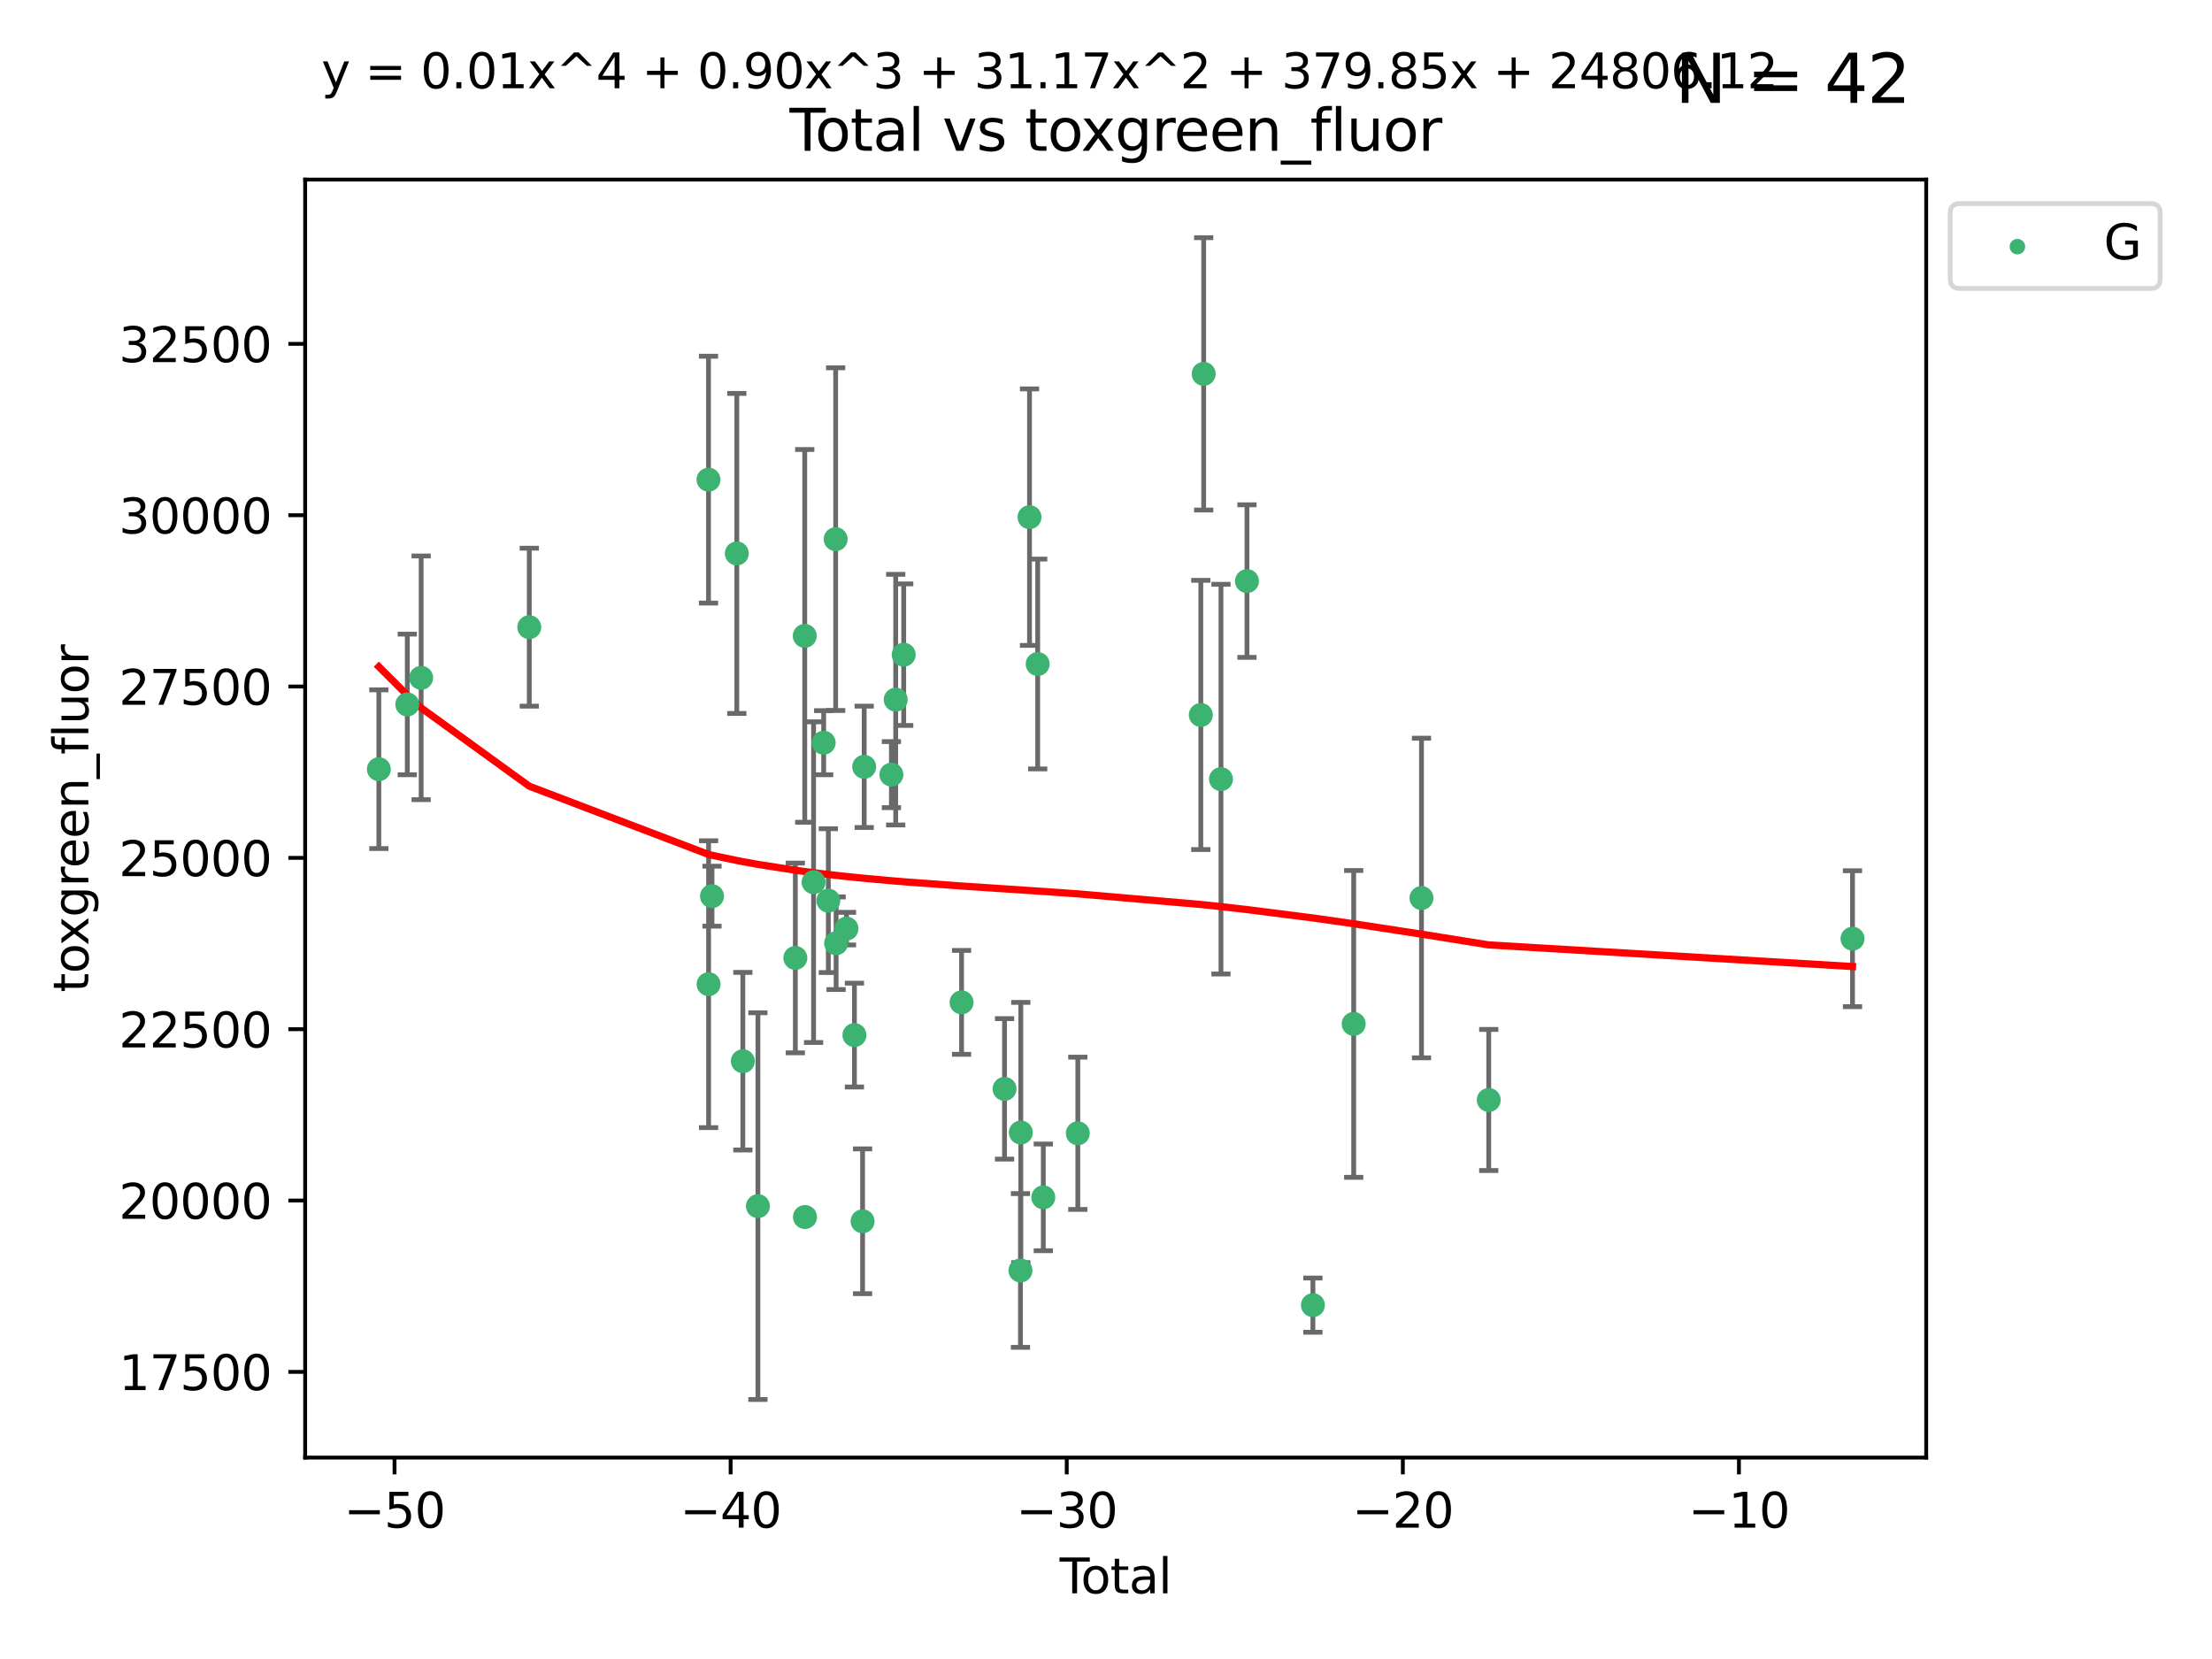 <?xml version="1.0" encoding="utf-8" standalone="no"?>
<!DOCTYPE svg PUBLIC "-//W3C//DTD SVG 1.1//EN"
  "http://www.w3.org/Graphics/SVG/1.1/DTD/svg11.dtd">
<svg xmlns:xlink="http://www.w3.org/1999/xlink" width="460.8pt" height="345.6pt" viewBox="0 0 460.8 345.6" xmlns="http://www.w3.org/2000/svg" version="1.1">
 <defs>
  <style type="text/css">*{stroke-linejoin: round; stroke-linecap: butt}</style>
 </defs>
 <g id="figure_1">
  <g id="patch_1">
   <path d="M 0 345.6 
L 460.8 345.6 
L 460.8 0 
L 0 0 
z
" style="fill: #ffffff"/>
  </g>
  <g id="axes_1">
   <g id="patch_2">
    <path d="M 63.571 303.64 
L 401.26 303.64 
L 401.26 37.411 
L 63.571 37.411 
z
" style="fill: #ffffff"/>
   </g>
   <g id="PathCollection_1">
    <defs>
     <path id="me5935c34bc" d="M 0 1.118 
C 0.297 1.118 0.581 1 0.791 0.791 
C 1 0.581 1.118 0.297 1.118 0 
C 1.118 -0.297 1 -0.581 0.791 -0.791 
C 0.581 -1 0.297 -1.118 0 -1.118 
C -0.297 -1.118 -0.581 -1 -0.791 -0.791 
C -1 -0.581 -1.118 -0.297 -1.118 0 
C -1.118 0.297 -1 0.581 -0.791 0.791 
C -0.581 1 -0.297 1.118 0 1.118 
z
" style="stroke: #3cb371"/>
    </defs>
    <g clip-path="url(#p5cd46e870a)">
     <use xlink:href="#me5935c34bc" x="78.921" y="160.24" style="fill: #3cb371; stroke: #3cb371"/>
     <use xlink:href="#me5935c34bc" x="84.848" y="146.749" style="fill: #3cb371; stroke: #3cb371"/>
     <use xlink:href="#me5935c34bc" x="87.729" y="141.204" style="fill: #3cb371; stroke: #3cb371"/>
     <use xlink:href="#me5935c34bc" x="110.258" y="130.654" style="fill: #3cb371; stroke: #3cb371"/>
     <use xlink:href="#me5935c34bc" x="147.595" y="99.92" style="fill: #3cb371; stroke: #3cb371"/>
     <use xlink:href="#me5935c34bc" x="147.614" y="205.024" style="fill: #3cb371; stroke: #3cb371"/>
     <use xlink:href="#me5935c34bc" x="148.322" y="186.692" style="fill: #3cb371; stroke: #3cb371"/>
     <use xlink:href="#me5935c34bc" x="153.492" y="115.292" style="fill: #3cb371; stroke: #3cb371"/>
     <use xlink:href="#me5935c34bc" x="154.747" y="221.067" style="fill: #3cb371; stroke: #3cb371"/>
     <use xlink:href="#me5935c34bc" x="157.889" y="251.26" style="fill: #3cb371; stroke: #3cb371"/>
     <use xlink:href="#me5935c34bc" x="165.684" y="199.555" style="fill: #3cb371; stroke: #3cb371"/>
     <use xlink:href="#me5935c34bc" x="167.644" y="132.467" style="fill: #3cb371; stroke: #3cb371"/>
     <use xlink:href="#me5935c34bc" x="167.689" y="253.525" style="fill: #3cb371; stroke: #3cb371"/>
     <use xlink:href="#me5935c34bc" x="169.483" y="183.77" style="fill: #3cb371; stroke: #3cb371"/>
     <use xlink:href="#me5935c34bc" x="171.586" y="154.719" style="fill: #3cb371; stroke: #3cb371"/>
     <use xlink:href="#me5935c34bc" x="172.557" y="187.618" style="fill: #3cb371; stroke: #3cb371"/>
     <use xlink:href="#me5935c34bc" x="174.082" y="112.314" style="fill: #3cb371; stroke: #3cb371"/>
     <use xlink:href="#me5935c34bc" x="174.176" y="196.494" style="fill: #3cb371; stroke: #3cb371"/>
     <use xlink:href="#me5935c34bc" x="176.336" y="193.451" style="fill: #3cb371; stroke: #3cb371"/>
     <use xlink:href="#me5935c34bc" x="177.992" y="215.624" style="fill: #3cb371; stroke: #3cb371"/>
     <use xlink:href="#me5935c34bc" x="179.692" y="254.415" style="fill: #3cb371; stroke: #3cb371"/>
     <use xlink:href="#me5935c34bc" x="180.026" y="159.742" style="fill: #3cb371; stroke: #3cb371"/>
     <use xlink:href="#me5935c34bc" x="185.695" y="161.368" style="fill: #3cb371; stroke: #3cb371"/>
     <use xlink:href="#me5935c34bc" x="186.593" y="145.749" style="fill: #3cb371; stroke: #3cb371"/>
     <use xlink:href="#me5935c34bc" x="188.257" y="136.382" style="fill: #3cb371; stroke: #3cb371"/>
     <use xlink:href="#me5935c34bc" x="200.313" y="208.81" style="fill: #3cb371; stroke: #3cb371"/>
     <use xlink:href="#me5935c34bc" x="209.264" y="226.833" style="fill: #3cb371; stroke: #3cb371"/>
     <use xlink:href="#me5935c34bc" x="212.581" y="264.663" style="fill: #3cb371; stroke: #3cb371"/>
     <use xlink:href="#me5935c34bc" x="212.653" y="235.926" style="fill: #3cb371; stroke: #3cb371"/>
     <use xlink:href="#me5935c34bc" x="214.468" y="107.733" style="fill: #3cb371; stroke: #3cb371"/>
     <use xlink:href="#me5935c34bc" x="216.169" y="138.325" style="fill: #3cb371; stroke: #3cb371"/>
     <use xlink:href="#me5935c34bc" x="217.338" y="249.433" style="fill: #3cb371; stroke: #3cb371"/>
     <use xlink:href="#me5935c34bc" x="224.528" y="236.086" style="fill: #3cb371; stroke: #3cb371"/>
     <use xlink:href="#me5935c34bc" x="250.151" y="148.937" style="fill: #3cb371; stroke: #3cb371"/>
     <use xlink:href="#me5935c34bc" x="250.747" y="77.882" style="fill: #3cb371; stroke: #3cb371"/>
     <use xlink:href="#me5935c34bc" x="254.349" y="162.308" style="fill: #3cb371; stroke: #3cb371"/>
     <use xlink:href="#me5935c34bc" x="259.768" y="121.053" style="fill: #3cb371; stroke: #3cb371"/>
     <use xlink:href="#me5935c34bc" x="273.503" y="271.885" style="fill: #3cb371; stroke: #3cb371"/>
     <use xlink:href="#me5935c34bc" x="281.999" y="213.297" style="fill: #3cb371; stroke: #3cb371"/>
     <use xlink:href="#me5935c34bc" x="296.121" y="187.076" style="fill: #3cb371; stroke: #3cb371"/>
     <use xlink:href="#me5935c34bc" x="310.133" y="229.147" style="fill: #3cb371; stroke: #3cb371"/>
     <use xlink:href="#me5935c34bc" x="385.911" y="195.548" style="fill: #3cb371; stroke: #3cb371"/>
    </g>
   </g>
   <g id="matplotlib.axis_1">
    <g id="xtick_1">
     <g id="line2d_1">
      <defs>
       <path id="m38ac368920" d="M 0 0 
L 0 3.5 
" style="stroke: #000000; stroke-width: 0.8"/>
      </defs>
      <g>
       <use xlink:href="#m38ac368920" x="82.19" y="303.64" style="stroke: #000000; stroke-width: 0.8"/>
      </g>
     </g>
     <g id="text_1">
      <!-- −50 -->
      <g transform="translate(71.637 318.238)scale(0.1 -0.1)">
       <defs>
        <path id="DejaVuSans-2212" d="M 678 2272 
L 4684 2272 
L 4684 1741 
L 678 1741 
L 678 2272 
z
" transform="scale(0.016)"/>
        <path id="DejaVuSans-35" d="M 691 4666 
L 3169 4666 
L 3169 4134 
L 1269 4134 
L 1269 2991 
Q 1406 3038 1543 3061 
Q 1681 3084 1819 3084 
Q 2600 3084 3056 2656 
Q 3513 2228 3513 1497 
Q 3513 744 3044 326 
Q 2575 -91 1722 -91 
Q 1428 -91 1123 -41 
Q 819 9 494 109 
L 494 744 
Q 775 591 1075 516 
Q 1375 441 1709 441 
Q 2250 441 2565 725 
Q 2881 1009 2881 1497 
Q 2881 1984 2565 2268 
Q 2250 2553 1709 2553 
Q 1456 2553 1204 2497 
Q 953 2441 691 2322 
L 691 4666 
z
" transform="scale(0.016)"/>
        <path id="DejaVuSans-30" d="M 2034 4250 
Q 1547 4250 1301 3770 
Q 1056 3291 1056 2328 
Q 1056 1369 1301 889 
Q 1547 409 2034 409 
Q 2525 409 2770 889 
Q 3016 1369 3016 2328 
Q 3016 3291 2770 3770 
Q 2525 4250 2034 4250 
z
M 2034 4750 
Q 2819 4750 3233 4129 
Q 3647 3509 3647 2328 
Q 3647 1150 3233 529 
Q 2819 -91 2034 -91 
Q 1250 -91 836 529 
Q 422 1150 422 2328 
Q 422 3509 836 4129 
Q 1250 4750 2034 4750 
z
" transform="scale(0.016)"/>
       </defs>
       <use xlink:href="#DejaVuSans-2212"/>
       <use xlink:href="#DejaVuSans-35" x="83.789"/>
       <use xlink:href="#DejaVuSans-30" x="147.412"/>
      </g>
     </g>
    </g>
    <g id="xtick_2">
     <g id="line2d_2">
      <g>
       <use xlink:href="#m38ac368920" x="152.205" y="303.64" style="stroke: #000000; stroke-width: 0.8"/>
      </g>
     </g>
     <g id="text_2">
      <!-- −40 -->
      <g transform="translate(141.653 318.238)scale(0.1 -0.1)">
       <defs>
        <path id="DejaVuSans-34" d="M 2419 4116 
L 825 1625 
L 2419 1625 
L 2419 4116 
z
M 2253 4666 
L 3047 4666 
L 3047 1625 
L 3713 1625 
L 3713 1100 
L 3047 1100 
L 3047 0 
L 2419 0 
L 2419 1100 
L 313 1100 
L 313 1709 
L 2253 4666 
z
" transform="scale(0.016)"/>
       </defs>
       <use xlink:href="#DejaVuSans-2212"/>
       <use xlink:href="#DejaVuSans-34" x="83.789"/>
       <use xlink:href="#DejaVuSans-30" x="147.412"/>
      </g>
     </g>
    </g>
    <g id="xtick_3">
     <g id="line2d_3">
      <g>
       <use xlink:href="#m38ac368920" x="222.221" y="303.64" style="stroke: #000000; stroke-width: 0.8"/>
      </g>
     </g>
     <g id="text_3">
      <!-- −30 -->
      <g transform="translate(211.669 318.238)scale(0.1 -0.1)">
       <defs>
        <path id="DejaVuSans-33" d="M 2597 2516 
Q 3050 2419 3304 2112 
Q 3559 1806 3559 1356 
Q 3559 666 3084 287 
Q 2609 -91 1734 -91 
Q 1441 -91 1130 -33 
Q 819 25 488 141 
L 488 750 
Q 750 597 1062 519 
Q 1375 441 1716 441 
Q 2309 441 2620 675 
Q 2931 909 2931 1356 
Q 2931 1769 2642 2001 
Q 2353 2234 1838 2234 
L 1294 2234 
L 1294 2753 
L 1863 2753 
Q 2328 2753 2575 2939 
Q 2822 3125 2822 3475 
Q 2822 3834 2567 4026 
Q 2313 4219 1838 4219 
Q 1578 4219 1281 4162 
Q 984 4106 628 3988 
L 628 4550 
Q 988 4650 1302 4700 
Q 1616 4750 1894 4750 
Q 2613 4750 3031 4423 
Q 3450 4097 3450 3541 
Q 3450 3153 3228 2886 
Q 3006 2619 2597 2516 
z
" transform="scale(0.016)"/>
       </defs>
       <use xlink:href="#DejaVuSans-2212"/>
       <use xlink:href="#DejaVuSans-33" x="83.789"/>
       <use xlink:href="#DejaVuSans-30" x="147.412"/>
      </g>
     </g>
    </g>
    <g id="xtick_4">
     <g id="line2d_4">
      <g>
       <use xlink:href="#m38ac368920" x="292.237" y="303.64" style="stroke: #000000; stroke-width: 0.8"/>
      </g>
     </g>
     <g id="text_4">
      <!-- −20 -->
      <g transform="translate(281.684 318.238)scale(0.1 -0.1)">
       <defs>
        <path id="DejaVuSans-32" d="M 1228 531 
L 3431 531 
L 3431 0 
L 469 0 
L 469 531 
Q 828 903 1448 1529 
Q 2069 2156 2228 2338 
Q 2531 2678 2651 2914 
Q 2772 3150 2772 3378 
Q 2772 3750 2511 3984 
Q 2250 4219 1831 4219 
Q 1534 4219 1204 4116 
Q 875 4013 500 3803 
L 500 4441 
Q 881 4594 1212 4672 
Q 1544 4750 1819 4750 
Q 2544 4750 2975 4387 
Q 3406 4025 3406 3419 
Q 3406 3131 3298 2873 
Q 3191 2616 2906 2266 
Q 2828 2175 2409 1742 
Q 1991 1309 1228 531 
z
" transform="scale(0.016)"/>
       </defs>
       <use xlink:href="#DejaVuSans-2212"/>
       <use xlink:href="#DejaVuSans-32" x="83.789"/>
       <use xlink:href="#DejaVuSans-30" x="147.412"/>
      </g>
     </g>
    </g>
    <g id="xtick_5">
     <g id="line2d_5">
      <g>
       <use xlink:href="#m38ac368920" x="362.252" y="303.64" style="stroke: #000000; stroke-width: 0.8"/>
      </g>
     </g>
     <g id="text_5">
      <!-- −10 -->
      <g transform="translate(351.7 318.238)scale(0.1 -0.1)">
       <defs>
        <path id="DejaVuSans-31" d="M 794 531 
L 1825 531 
L 1825 4091 
L 703 3866 
L 703 4441 
L 1819 4666 
L 2450 4666 
L 2450 531 
L 3481 531 
L 3481 0 
L 794 0 
L 794 531 
z
" transform="scale(0.016)"/>
       </defs>
       <use xlink:href="#DejaVuSans-2212"/>
       <use xlink:href="#DejaVuSans-31" x="83.789"/>
       <use xlink:href="#DejaVuSans-30" x="147.412"/>
      </g>
     </g>
    </g>
    <g id="text_6">
     <!-- Total -->
     <g transform="translate(220.739 331.917)scale(0.1 -0.1)">
      <defs>
       <path id="DejaVuSans-54" d="M -19 4666 
L 3928 4666 
L 3928 4134 
L 2272 4134 
L 2272 0 
L 1638 0 
L 1638 4134 
L -19 4134 
L -19 4666 
z
" transform="scale(0.016)"/>
       <path id="DejaVuSans-6f" d="M 1959 3097 
Q 1497 3097 1228 2736 
Q 959 2375 959 1747 
Q 959 1119 1226 758 
Q 1494 397 1959 397 
Q 2419 397 2687 759 
Q 2956 1122 2956 1747 
Q 2956 2369 2687 2733 
Q 2419 3097 1959 3097 
z
M 1959 3584 
Q 2709 3584 3137 3096 
Q 3566 2609 3566 1747 
Q 3566 888 3137 398 
Q 2709 -91 1959 -91 
Q 1206 -91 779 398 
Q 353 888 353 1747 
Q 353 2609 779 3096 
Q 1206 3584 1959 3584 
z
" transform="scale(0.016)"/>
       <path id="DejaVuSans-74" d="M 1172 4494 
L 1172 3500 
L 2356 3500 
L 2356 3053 
L 1172 3053 
L 1172 1153 
Q 1172 725 1289 603 
Q 1406 481 1766 481 
L 2356 481 
L 2356 0 
L 1766 0 
Q 1100 0 847 248 
Q 594 497 594 1153 
L 594 3053 
L 172 3053 
L 172 3500 
L 594 3500 
L 594 4494 
L 1172 4494 
z
" transform="scale(0.016)"/>
       <path id="DejaVuSans-61" d="M 2194 1759 
Q 1497 1759 1228 1600 
Q 959 1441 959 1056 
Q 959 750 1161 570 
Q 1363 391 1709 391 
Q 2188 391 2477 730 
Q 2766 1069 2766 1631 
L 2766 1759 
L 2194 1759 
z
M 3341 1997 
L 3341 0 
L 2766 0 
L 2766 531 
Q 2569 213 2275 61 
Q 1981 -91 1556 -91 
Q 1019 -91 701 211 
Q 384 513 384 1019 
Q 384 1609 779 1909 
Q 1175 2209 1959 2209 
L 2766 2209 
L 2766 2266 
Q 2766 2663 2505 2880 
Q 2244 3097 1772 3097 
Q 1472 3097 1187 3025 
Q 903 2953 641 2809 
L 641 3341 
Q 956 3463 1253 3523 
Q 1550 3584 1831 3584 
Q 2591 3584 2966 3190 
Q 3341 2797 3341 1997 
z
" transform="scale(0.016)"/>
       <path id="DejaVuSans-6c" d="M 603 4863 
L 1178 4863 
L 1178 0 
L 603 0 
L 603 4863 
z
" transform="scale(0.016)"/>
      </defs>
      <use xlink:href="#DejaVuSans-54"/>
      <use xlink:href="#DejaVuSans-6f" x="44.084"/>
      <use xlink:href="#DejaVuSans-74" x="105.266"/>
      <use xlink:href="#DejaVuSans-61" x="144.475"/>
      <use xlink:href="#DejaVuSans-6c" x="205.754"/>
     </g>
    </g>
   </g>
   <g id="matplotlib.axis_2">
    <g id="ytick_1">
     <g id="line2d_6">
      <defs>
       <path id="m393333c39b" d="M 0 0 
L -3.5 0 
" style="stroke: #000000; stroke-width: 0.8"/>
      </defs>
      <g>
       <use xlink:href="#m393333c39b" x="63.571" y="285.783" style="stroke: #000000; stroke-width: 0.8"/>
      </g>
     </g>
     <g id="text_7">
      <!-- 17500 -->
      <g transform="translate(24.759 289.582)scale(0.1 -0.1)">
       <defs>
        <path id="DejaVuSans-37" d="M 525 4666 
L 3525 4666 
L 3525 4397 
L 1831 0 
L 1172 0 
L 2766 4134 
L 525 4134 
L 525 4666 
z
" transform="scale(0.016)"/>
       </defs>
       <use xlink:href="#DejaVuSans-31"/>
       <use xlink:href="#DejaVuSans-37" x="63.623"/>
       <use xlink:href="#DejaVuSans-35" x="127.246"/>
       <use xlink:href="#DejaVuSans-30" x="190.869"/>
       <use xlink:href="#DejaVuSans-30" x="254.492"/>
      </g>
     </g>
    </g>
    <g id="ytick_2">
     <g id="line2d_7">
      <g>
       <use xlink:href="#m393333c39b" x="63.571" y="250.092" style="stroke: #000000; stroke-width: 0.8"/>
      </g>
     </g>
     <g id="text_8">
      <!-- 20000 -->
      <g transform="translate(24.759 253.891)scale(0.1 -0.1)">
       <use xlink:href="#DejaVuSans-32"/>
       <use xlink:href="#DejaVuSans-30" x="63.623"/>
       <use xlink:href="#DejaVuSans-30" x="127.246"/>
       <use xlink:href="#DejaVuSans-30" x="190.869"/>
       <use xlink:href="#DejaVuSans-30" x="254.492"/>
      </g>
     </g>
    </g>
    <g id="ytick_3">
     <g id="line2d_8">
      <g>
       <use xlink:href="#m393333c39b" x="63.571" y="214.4" style="stroke: #000000; stroke-width: 0.8"/>
      </g>
     </g>
     <g id="text_9">
      <!-- 22500 -->
      <g transform="translate(24.759 218.199)scale(0.1 -0.1)">
       <use xlink:href="#DejaVuSans-32"/>
       <use xlink:href="#DejaVuSans-32" x="63.623"/>
       <use xlink:href="#DejaVuSans-35" x="127.246"/>
       <use xlink:href="#DejaVuSans-30" x="190.869"/>
       <use xlink:href="#DejaVuSans-30" x="254.492"/>
      </g>
     </g>
    </g>
    <g id="ytick_4">
     <g id="line2d_9">
      <g>
       <use xlink:href="#m393333c39b" x="63.571" y="178.708" style="stroke: #000000; stroke-width: 0.8"/>
      </g>
     </g>
     <g id="text_10">
      <!-- 25000 -->
      <g transform="translate(24.759 182.508)scale(0.1 -0.1)">
       <use xlink:href="#DejaVuSans-32"/>
       <use xlink:href="#DejaVuSans-35" x="63.623"/>
       <use xlink:href="#DejaVuSans-30" x="127.246"/>
       <use xlink:href="#DejaVuSans-30" x="190.869"/>
       <use xlink:href="#DejaVuSans-30" x="254.492"/>
      </g>
     </g>
    </g>
    <g id="ytick_5">
     <g id="line2d_10">
      <g>
       <use xlink:href="#m393333c39b" x="63.571" y="143.017" style="stroke: #000000; stroke-width: 0.8"/>
      </g>
     </g>
     <g id="text_11">
      <!-- 27500 -->
      <g transform="translate(24.759 146.816)scale(0.1 -0.1)">
       <use xlink:href="#DejaVuSans-32"/>
       <use xlink:href="#DejaVuSans-37" x="63.623"/>
       <use xlink:href="#DejaVuSans-35" x="127.246"/>
       <use xlink:href="#DejaVuSans-30" x="190.869"/>
       <use xlink:href="#DejaVuSans-30" x="254.492"/>
      </g>
     </g>
    </g>
    <g id="ytick_6">
     <g id="line2d_11">
      <g>
       <use xlink:href="#m393333c39b" x="63.571" y="107.325" style="stroke: #000000; stroke-width: 0.8"/>
      </g>
     </g>
     <g id="text_12">
      <!-- 30000 -->
      <g transform="translate(24.759 111.124)scale(0.1 -0.1)">
       <use xlink:href="#DejaVuSans-33"/>
       <use xlink:href="#DejaVuSans-30" x="63.623"/>
       <use xlink:href="#DejaVuSans-30" x="127.246"/>
       <use xlink:href="#DejaVuSans-30" x="190.869"/>
       <use xlink:href="#DejaVuSans-30" x="254.492"/>
      </g>
     </g>
    </g>
    <g id="ytick_7">
     <g id="line2d_12">
      <g>
       <use xlink:href="#m393333c39b" x="63.571" y="71.633" style="stroke: #000000; stroke-width: 0.8"/>
      </g>
     </g>
     <g id="text_13">
      <!-- 32500 -->
      <g transform="translate(24.759 75.433)scale(0.1 -0.1)">
       <use xlink:href="#DejaVuSans-33"/>
       <use xlink:href="#DejaVuSans-32" x="63.623"/>
       <use xlink:href="#DejaVuSans-35" x="127.246"/>
       <use xlink:href="#DejaVuSans-30" x="190.869"/>
       <use xlink:href="#DejaVuSans-30" x="254.492"/>
      </g>
     </g>
    </g>
    <g id="text_14">
     <!-- toxgreen_fluor -->
     <g transform="translate(18.401 206.72)rotate(-90)scale(0.1 -0.1)">
      <defs>
       <path id="DejaVuSans-78" d="M 3513 3500 
L 2247 1797 
L 3578 0 
L 2900 0 
L 1881 1375 
L 863 0 
L 184 0 
L 1544 1831 
L 300 3500 
L 978 3500 
L 1906 2253 
L 2834 3500 
L 3513 3500 
z
" transform="scale(0.016)"/>
       <path id="DejaVuSans-67" d="M 2906 1791 
Q 2906 2416 2648 2759 
Q 2391 3103 1925 3103 
Q 1463 3103 1205 2759 
Q 947 2416 947 1791 
Q 947 1169 1205 825 
Q 1463 481 1925 481 
Q 2391 481 2648 825 
Q 2906 1169 2906 1791 
z
M 3481 434 
Q 3481 -459 3084 -895 
Q 2688 -1331 1869 -1331 
Q 1566 -1331 1297 -1286 
Q 1028 -1241 775 -1147 
L 775 -588 
Q 1028 -725 1275 -790 
Q 1522 -856 1778 -856 
Q 2344 -856 2625 -561 
Q 2906 -266 2906 331 
L 2906 616 
Q 2728 306 2450 153 
Q 2172 0 1784 0 
Q 1141 0 747 490 
Q 353 981 353 1791 
Q 353 2603 747 3093 
Q 1141 3584 1784 3584 
Q 2172 3584 2450 3431 
Q 2728 3278 2906 2969 
L 2906 3500 
L 3481 3500 
L 3481 434 
z
" transform="scale(0.016)"/>
       <path id="DejaVuSans-72" d="M 2631 2963 
Q 2534 3019 2420 3045 
Q 2306 3072 2169 3072 
Q 1681 3072 1420 2755 
Q 1159 2438 1159 1844 
L 1159 0 
L 581 0 
L 581 3500 
L 1159 3500 
L 1159 2956 
Q 1341 3275 1631 3429 
Q 1922 3584 2338 3584 
Q 2397 3584 2469 3576 
Q 2541 3569 2628 3553 
L 2631 2963 
z
" transform="scale(0.016)"/>
       <path id="DejaVuSans-65" d="M 3597 1894 
L 3597 1613 
L 953 1613 
Q 991 1019 1311 708 
Q 1631 397 2203 397 
Q 2534 397 2845 478 
Q 3156 559 3463 722 
L 3463 178 
Q 3153 47 2828 -22 
Q 2503 -91 2169 -91 
Q 1331 -91 842 396 
Q 353 884 353 1716 
Q 353 2575 817 3079 
Q 1281 3584 2069 3584 
Q 2775 3584 3186 3129 
Q 3597 2675 3597 1894 
z
M 3022 2063 
Q 3016 2534 2758 2815 
Q 2500 3097 2075 3097 
Q 1594 3097 1305 2825 
Q 1016 2553 972 2059 
L 3022 2063 
z
" transform="scale(0.016)"/>
       <path id="DejaVuSans-6e" d="M 3513 2113 
L 3513 0 
L 2938 0 
L 2938 2094 
Q 2938 2591 2744 2837 
Q 2550 3084 2163 3084 
Q 1697 3084 1428 2787 
Q 1159 2491 1159 1978 
L 1159 0 
L 581 0 
L 581 3500 
L 1159 3500 
L 1159 2956 
Q 1366 3272 1645 3428 
Q 1925 3584 2291 3584 
Q 2894 3584 3203 3211 
Q 3513 2838 3513 2113 
z
" transform="scale(0.016)"/>
       <path id="DejaVuSans-5f" d="M 3263 -1063 
L 3263 -1509 
L -63 -1509 
L -63 -1063 
L 3263 -1063 
z
" transform="scale(0.016)"/>
       <path id="DejaVuSans-66" d="M 2375 4863 
L 2375 4384 
L 1825 4384 
Q 1516 4384 1395 4259 
Q 1275 4134 1275 3809 
L 1275 3500 
L 2222 3500 
L 2222 3053 
L 1275 3053 
L 1275 0 
L 697 0 
L 697 3053 
L 147 3053 
L 147 3500 
L 697 3500 
L 697 3744 
Q 697 4328 969 4595 
Q 1241 4863 1831 4863 
L 2375 4863 
z
" transform="scale(0.016)"/>
       <path id="DejaVuSans-75" d="M 544 1381 
L 544 3500 
L 1119 3500 
L 1119 1403 
Q 1119 906 1312 657 
Q 1506 409 1894 409 
Q 2359 409 2629 706 
Q 2900 1003 2900 1516 
L 2900 3500 
L 3475 3500 
L 3475 0 
L 2900 0 
L 2900 538 
Q 2691 219 2414 64 
Q 2138 -91 1772 -91 
Q 1169 -91 856 284 
Q 544 659 544 1381 
z
M 1991 3584 
L 1991 3584 
z
" transform="scale(0.016)"/>
      </defs>
      <use xlink:href="#DejaVuSans-74"/>
      <use xlink:href="#DejaVuSans-6f" x="39.209"/>
      <use xlink:href="#DejaVuSans-78" x="97.266"/>
      <use xlink:href="#DejaVuSans-67" x="156.445"/>
      <use xlink:href="#DejaVuSans-72" x="219.922"/>
      <use xlink:href="#DejaVuSans-65" x="258.785"/>
      <use xlink:href="#DejaVuSans-65" x="320.309"/>
      <use xlink:href="#DejaVuSans-6e" x="381.832"/>
      <use xlink:href="#DejaVuSans-5f" x="445.211"/>
      <use xlink:href="#DejaVuSans-66" x="495.211"/>
      <use xlink:href="#DejaVuSans-6c" x="530.416"/>
      <use xlink:href="#DejaVuSans-75" x="558.199"/>
      <use xlink:href="#DejaVuSans-6f" x="621.578"/>
      <use xlink:href="#DejaVuSans-72" x="682.76"/>
     </g>
    </g>
   </g>
   <g id="LineCollection_1">
    <path d="M 78.921 176.773 
L 78.921 143.706 
" clip-path="url(#p5cd46e870a)" style="fill: none; stroke: #696969"/>
    <path d="M 84.848 161.398 
L 84.848 132.099 
" clip-path="url(#p5cd46e870a)" style="fill: none; stroke: #696969"/>
    <path d="M 87.729 166.583 
L 87.729 115.824 
" clip-path="url(#p5cd46e870a)" style="fill: none; stroke: #696969"/>
    <path d="M 110.258 147.11 
L 110.258 114.198 
" clip-path="url(#p5cd46e870a)" style="fill: none; stroke: #696969"/>
    <path d="M 147.595 125.632 
L 147.595 74.208 
" clip-path="url(#p5cd46e870a)" style="fill: none; stroke: #696969"/>
    <path d="M 147.614 234.903 
L 147.614 175.145 
" clip-path="url(#p5cd46e870a)" style="fill: none; stroke: #696969"/>
    <path d="M 148.322 192.939 
L 148.322 180.444 
" clip-path="url(#p5cd46e870a)" style="fill: none; stroke: #696969"/>
    <path d="M 153.492 148.622 
L 153.492 81.962 
" clip-path="url(#p5cd46e870a)" style="fill: none; stroke: #696969"/>
    <path d="M 154.747 239.565 
L 154.747 202.569 
" clip-path="url(#p5cd46e870a)" style="fill: none; stroke: #696969"/>
    <path d="M 157.889 291.539 
L 157.889 210.981 
" clip-path="url(#p5cd46e870a)" style="fill: none; stroke: #696969"/>
    <path d="M 165.684 219.319 
L 165.684 179.79 
" clip-path="url(#p5cd46e870a)" style="fill: none; stroke: #696969"/>
    <path d="M 167.644 171.291 
L 167.644 93.642 
" clip-path="url(#p5cd46e870a)" style="fill: none; stroke: #696969"/>
    <path d="M 167.689 254.593 
L 167.689 252.457 
" clip-path="url(#p5cd46e870a)" style="fill: none; stroke: #696969"/>
    <path d="M 169.483 217.169 
L 169.483 150.37 
" clip-path="url(#p5cd46e870a)" style="fill: none; stroke: #696969"/>
    <path d="M 171.586 161.399 
L 171.586 148.04 
" clip-path="url(#p5cd46e870a)" style="fill: none; stroke: #696969"/>
    <path d="M 172.557 202.595 
L 172.557 172.641 
" clip-path="url(#p5cd46e870a)" style="fill: none; stroke: #696969"/>
    <path d="M 174.082 148.01 
L 174.082 76.618 
" clip-path="url(#p5cd46e870a)" style="fill: none; stroke: #696969"/>
    <path d="M 174.176 206.135 
L 174.176 186.853 
" clip-path="url(#p5cd46e870a)" style="fill: none; stroke: #696969"/>
    <path d="M 176.336 196.845 
L 176.336 190.058 
" clip-path="url(#p5cd46e870a)" style="fill: none; stroke: #696969"/>
    <path d="M 177.992 226.442 
L 177.992 204.806 
" clip-path="url(#p5cd46e870a)" style="fill: none; stroke: #696969"/>
    <path d="M 179.692 269.498 
L 179.692 239.332 
" clip-path="url(#p5cd46e870a)" style="fill: none; stroke: #696969"/>
    <path d="M 180.026 172.38 
L 180.026 147.105 
" clip-path="url(#p5cd46e870a)" style="fill: none; stroke: #696969"/>
    <path d="M 185.695 168.245 
L 185.695 154.492 
" clip-path="url(#p5cd46e870a)" style="fill: none; stroke: #696969"/>
    <path d="M 186.593 171.857 
L 186.593 119.641 
" clip-path="url(#p5cd46e870a)" style="fill: none; stroke: #696969"/>
    <path d="M 188.257 151.127 
L 188.257 121.637 
" clip-path="url(#p5cd46e870a)" style="fill: none; stroke: #696969"/>
    <path d="M 200.313 219.629 
L 200.313 197.991 
" clip-path="url(#p5cd46e870a)" style="fill: none; stroke: #696969"/>
    <path d="M 209.264 241.464 
L 209.264 212.202 
" clip-path="url(#p5cd46e870a)" style="fill: none; stroke: #696969"/>
    <path d="M 212.581 280.677 
L 212.581 248.649 
" clip-path="url(#p5cd46e870a)" style="fill: none; stroke: #696969"/>
    <path d="M 212.653 263.038 
L 212.653 208.815 
" clip-path="url(#p5cd46e870a)" style="fill: none; stroke: #696969"/>
    <path d="M 214.468 134.452 
L 214.468 81.015 
" clip-path="url(#p5cd46e870a)" style="fill: none; stroke: #696969"/>
    <path d="M 216.169 160.182 
L 216.169 116.468 
" clip-path="url(#p5cd46e870a)" style="fill: none; stroke: #696969"/>
    <path d="M 217.338 260.549 
L 217.338 238.317 
" clip-path="url(#p5cd46e870a)" style="fill: none; stroke: #696969"/>
    <path d="M 224.528 251.945 
L 224.528 220.227 
" clip-path="url(#p5cd46e870a)" style="fill: none; stroke: #696969"/>
    <path d="M 250.151 176.978 
L 250.151 120.897 
" clip-path="url(#p5cd46e870a)" style="fill: none; stroke: #696969"/>
    <path d="M 250.747 106.252 
L 250.747 49.513 
" clip-path="url(#p5cd46e870a)" style="fill: none; stroke: #696969"/>
    <path d="M 254.349 202.899 
L 254.349 121.717 
" clip-path="url(#p5cd46e870a)" style="fill: none; stroke: #696969"/>
    <path d="M 259.768 136.945 
L 259.768 105.161 
" clip-path="url(#p5cd46e870a)" style="fill: none; stroke: #696969"/>
    <path d="M 273.503 277.528 
L 273.503 266.241 
" clip-path="url(#p5cd46e870a)" style="fill: none; stroke: #696969"/>
    <path d="M 281.999 245.255 
L 281.999 181.339 
" clip-path="url(#p5cd46e870a)" style="fill: none; stroke: #696969"/>
    <path d="M 296.121 220.368 
L 296.121 153.784 
" clip-path="url(#p5cd46e870a)" style="fill: none; stroke: #696969"/>
    <path d="M 310.133 243.842 
L 310.133 214.451 
" clip-path="url(#p5cd46e870a)" style="fill: none; stroke: #696969"/>
    <path d="M 385.911 209.706 
L 385.911 181.39 
" clip-path="url(#p5cd46e870a)" style="fill: none; stroke: #696969"/>
   </g>
   <g id="line2d_13">
    <defs>
     <path id="m586817ed13" d="M 2 0 
L -2 -0 
" style="stroke: #696969"/>
    </defs>
    <g clip-path="url(#p5cd46e870a)">
     <use xlink:href="#m586817ed13" x="78.921" y="176.773" style="fill: #696969; stroke: #696969"/>
     <use xlink:href="#m586817ed13" x="84.848" y="161.398" style="fill: #696969; stroke: #696969"/>
     <use xlink:href="#m586817ed13" x="87.729" y="166.583" style="fill: #696969; stroke: #696969"/>
     <use xlink:href="#m586817ed13" x="110.258" y="147.11" style="fill: #696969; stroke: #696969"/>
     <use xlink:href="#m586817ed13" x="147.595" y="125.632" style="fill: #696969; stroke: #696969"/>
     <use xlink:href="#m586817ed13" x="147.614" y="234.903" style="fill: #696969; stroke: #696969"/>
     <use xlink:href="#m586817ed13" x="148.322" y="192.939" style="fill: #696969; stroke: #696969"/>
     <use xlink:href="#m586817ed13" x="153.492" y="148.622" style="fill: #696969; stroke: #696969"/>
     <use xlink:href="#m586817ed13" x="154.747" y="239.565" style="fill: #696969; stroke: #696969"/>
     <use xlink:href="#m586817ed13" x="157.889" y="291.539" style="fill: #696969; stroke: #696969"/>
     <use xlink:href="#m586817ed13" x="165.684" y="219.319" style="fill: #696969; stroke: #696969"/>
     <use xlink:href="#m586817ed13" x="167.644" y="171.291" style="fill: #696969; stroke: #696969"/>
     <use xlink:href="#m586817ed13" x="167.689" y="254.593" style="fill: #696969; stroke: #696969"/>
     <use xlink:href="#m586817ed13" x="169.483" y="217.169" style="fill: #696969; stroke: #696969"/>
     <use xlink:href="#m586817ed13" x="171.586" y="161.399" style="fill: #696969; stroke: #696969"/>
     <use xlink:href="#m586817ed13" x="172.557" y="202.595" style="fill: #696969; stroke: #696969"/>
     <use xlink:href="#m586817ed13" x="174.082" y="148.01" style="fill: #696969; stroke: #696969"/>
     <use xlink:href="#m586817ed13" x="174.176" y="206.135" style="fill: #696969; stroke: #696969"/>
     <use xlink:href="#m586817ed13" x="176.336" y="196.845" style="fill: #696969; stroke: #696969"/>
     <use xlink:href="#m586817ed13" x="177.992" y="226.442" style="fill: #696969; stroke: #696969"/>
     <use xlink:href="#m586817ed13" x="179.692" y="269.498" style="fill: #696969; stroke: #696969"/>
     <use xlink:href="#m586817ed13" x="180.026" y="172.38" style="fill: #696969; stroke: #696969"/>
     <use xlink:href="#m586817ed13" x="185.695" y="168.245" style="fill: #696969; stroke: #696969"/>
     <use xlink:href="#m586817ed13" x="186.593" y="171.857" style="fill: #696969; stroke: #696969"/>
     <use xlink:href="#m586817ed13" x="188.257" y="151.127" style="fill: #696969; stroke: #696969"/>
     <use xlink:href="#m586817ed13" x="200.313" y="219.629" style="fill: #696969; stroke: #696969"/>
     <use xlink:href="#m586817ed13" x="209.264" y="241.464" style="fill: #696969; stroke: #696969"/>
     <use xlink:href="#m586817ed13" x="212.581" y="280.677" style="fill: #696969; stroke: #696969"/>
     <use xlink:href="#m586817ed13" x="212.653" y="263.038" style="fill: #696969; stroke: #696969"/>
     <use xlink:href="#m586817ed13" x="214.468" y="134.452" style="fill: #696969; stroke: #696969"/>
     <use xlink:href="#m586817ed13" x="216.169" y="160.182" style="fill: #696969; stroke: #696969"/>
     <use xlink:href="#m586817ed13" x="217.338" y="260.549" style="fill: #696969; stroke: #696969"/>
     <use xlink:href="#m586817ed13" x="224.528" y="251.945" style="fill: #696969; stroke: #696969"/>
     <use xlink:href="#m586817ed13" x="250.151" y="176.978" style="fill: #696969; stroke: #696969"/>
     <use xlink:href="#m586817ed13" x="250.747" y="106.252" style="fill: #696969; stroke: #696969"/>
     <use xlink:href="#m586817ed13" x="254.349" y="202.899" style="fill: #696969; stroke: #696969"/>
     <use xlink:href="#m586817ed13" x="259.768" y="136.945" style="fill: #696969; stroke: #696969"/>
     <use xlink:href="#m586817ed13" x="273.503" y="277.528" style="fill: #696969; stroke: #696969"/>
     <use xlink:href="#m586817ed13" x="281.999" y="245.255" style="fill: #696969; stroke: #696969"/>
     <use xlink:href="#m586817ed13" x="296.121" y="220.368" style="fill: #696969; stroke: #696969"/>
     <use xlink:href="#m586817ed13" x="310.133" y="243.842" style="fill: #696969; stroke: #696969"/>
     <use xlink:href="#m586817ed13" x="385.911" y="209.706" style="fill: #696969; stroke: #696969"/>
    </g>
   </g>
   <g id="line2d_14">
    <g clip-path="url(#p5cd46e870a)">
     <use xlink:href="#m586817ed13" x="78.921" y="143.706" style="fill: #696969; stroke: #696969"/>
     <use xlink:href="#m586817ed13" x="84.848" y="132.099" style="fill: #696969; stroke: #696969"/>
     <use xlink:href="#m586817ed13" x="87.729" y="115.824" style="fill: #696969; stroke: #696969"/>
     <use xlink:href="#m586817ed13" x="110.258" y="114.198" style="fill: #696969; stroke: #696969"/>
     <use xlink:href="#m586817ed13" x="147.595" y="74.208" style="fill: #696969; stroke: #696969"/>
     <use xlink:href="#m586817ed13" x="147.614" y="175.145" style="fill: #696969; stroke: #696969"/>
     <use xlink:href="#m586817ed13" x="148.322" y="180.444" style="fill: #696969; stroke: #696969"/>
     <use xlink:href="#m586817ed13" x="153.492" y="81.962" style="fill: #696969; stroke: #696969"/>
     <use xlink:href="#m586817ed13" x="154.747" y="202.569" style="fill: #696969; stroke: #696969"/>
     <use xlink:href="#m586817ed13" x="157.889" y="210.981" style="fill: #696969; stroke: #696969"/>
     <use xlink:href="#m586817ed13" x="165.684" y="179.79" style="fill: #696969; stroke: #696969"/>
     <use xlink:href="#m586817ed13" x="167.644" y="93.642" style="fill: #696969; stroke: #696969"/>
     <use xlink:href="#m586817ed13" x="167.689" y="252.457" style="fill: #696969; stroke: #696969"/>
     <use xlink:href="#m586817ed13" x="169.483" y="150.37" style="fill: #696969; stroke: #696969"/>
     <use xlink:href="#m586817ed13" x="171.586" y="148.04" style="fill: #696969; stroke: #696969"/>
     <use xlink:href="#m586817ed13" x="172.557" y="172.641" style="fill: #696969; stroke: #696969"/>
     <use xlink:href="#m586817ed13" x="174.082" y="76.618" style="fill: #696969; stroke: #696969"/>
     <use xlink:href="#m586817ed13" x="174.176" y="186.853" style="fill: #696969; stroke: #696969"/>
     <use xlink:href="#m586817ed13" x="176.336" y="190.058" style="fill: #696969; stroke: #696969"/>
     <use xlink:href="#m586817ed13" x="177.992" y="204.806" style="fill: #696969; stroke: #696969"/>
     <use xlink:href="#m586817ed13" x="179.692" y="239.332" style="fill: #696969; stroke: #696969"/>
     <use xlink:href="#m586817ed13" x="180.026" y="147.105" style="fill: #696969; stroke: #696969"/>
     <use xlink:href="#m586817ed13" x="185.695" y="154.492" style="fill: #696969; stroke: #696969"/>
     <use xlink:href="#m586817ed13" x="186.593" y="119.641" style="fill: #696969; stroke: #696969"/>
     <use xlink:href="#m586817ed13" x="188.257" y="121.637" style="fill: #696969; stroke: #696969"/>
     <use xlink:href="#m586817ed13" x="200.313" y="197.991" style="fill: #696969; stroke: #696969"/>
     <use xlink:href="#m586817ed13" x="209.264" y="212.202" style="fill: #696969; stroke: #696969"/>
     <use xlink:href="#m586817ed13" x="212.581" y="248.649" style="fill: #696969; stroke: #696969"/>
     <use xlink:href="#m586817ed13" x="212.653" y="208.815" style="fill: #696969; stroke: #696969"/>
     <use xlink:href="#m586817ed13" x="214.468" y="81.015" style="fill: #696969; stroke: #696969"/>
     <use xlink:href="#m586817ed13" x="216.169" y="116.468" style="fill: #696969; stroke: #696969"/>
     <use xlink:href="#m586817ed13" x="217.338" y="238.317" style="fill: #696969; stroke: #696969"/>
     <use xlink:href="#m586817ed13" x="224.528" y="220.227" style="fill: #696969; stroke: #696969"/>
     <use xlink:href="#m586817ed13" x="250.151" y="120.897" style="fill: #696969; stroke: #696969"/>
     <use xlink:href="#m586817ed13" x="250.747" y="49.513" style="fill: #696969; stroke: #696969"/>
     <use xlink:href="#m586817ed13" x="254.349" y="121.717" style="fill: #696969; stroke: #696969"/>
     <use xlink:href="#m586817ed13" x="259.768" y="105.161" style="fill: #696969; stroke: #696969"/>
     <use xlink:href="#m586817ed13" x="273.503" y="266.241" style="fill: #696969; stroke: #696969"/>
     <use xlink:href="#m586817ed13" x="281.999" y="181.339" style="fill: #696969; stroke: #696969"/>
     <use xlink:href="#m586817ed13" x="296.121" y="153.784" style="fill: #696969; stroke: #696969"/>
     <use xlink:href="#m586817ed13" x="310.133" y="214.451" style="fill: #696969; stroke: #696969"/>
     <use xlink:href="#m586817ed13" x="385.911" y="181.39" style="fill: #696969; stroke: #696969"/>
    </g>
   </g>
   <g id="line2d_15">
    <path d="M 78.921 138.892 
L 84.848 144.812 
L 87.729 147.464 
L 110.258 163.78 
L 147.595 177.998 
L 147.614 178.003 
L 148.322 178.164 
L 153.492 179.254 
L 154.747 179.496 
L 157.889 180.067 
L 165.684 181.288 
L 167.644 181.556 
L 167.689 181.562 
L 169.483 181.794 
L 171.586 182.053 
L 172.557 182.168 
L 174.082 182.342 
L 174.176 182.352 
L 176.336 182.587 
L 177.992 182.758 
L 179.692 182.927 
L 180.026 182.96 
L 185.695 183.473 
L 186.593 183.548 
L 188.257 183.685 
L 200.313 184.57 
L 209.264 185.166 
L 212.581 185.384 
L 212.653 185.389 
L 214.468 185.51 
L 216.169 185.624 
L 217.338 185.703 
L 224.528 186.206 
L 250.151 188.421 
L 250.747 188.482 
L 254.349 188.867 
L 259.768 189.481 
L 273.503 191.228 
L 281.999 192.434 
L 296.121 194.6 
L 310.133 196.843 
L 385.911 201.348 
" clip-path="url(#p5cd46e870a)" style="fill: none; stroke: #ff0000; stroke-width: 1.5; stroke-linecap: square"/>
   </g>
   <g id="line2d_16">
    <defs>
     <path id="m0556b45319" d="M 0 2 
C 0.53 2 1.039 1.789 1.414 1.414 
C 1.789 1.039 2 0.53 2 0 
C 2 -0.53 1.789 -1.039 1.414 -1.414 
C 1.039 -1.789 0.53 -2 0 -2 
C -0.53 -2 -1.039 -1.789 -1.414 -1.414 
C -1.789 -1.039 -2 -0.53 -2 0 
C -2 0.53 -1.789 1.039 -1.414 1.414 
C -1.039 1.789 -0.53 2 0 2 
z
" style="stroke: #3cb371"/>
    </defs>
    <g clip-path="url(#p5cd46e870a)">
     <use xlink:href="#m0556b45319" x="78.921" y="160.24" style="fill: #3cb371; stroke: #3cb371"/>
     <use xlink:href="#m0556b45319" x="84.848" y="146.749" style="fill: #3cb371; stroke: #3cb371"/>
     <use xlink:href="#m0556b45319" x="87.729" y="141.204" style="fill: #3cb371; stroke: #3cb371"/>
     <use xlink:href="#m0556b45319" x="110.258" y="130.654" style="fill: #3cb371; stroke: #3cb371"/>
     <use xlink:href="#m0556b45319" x="147.595" y="99.92" style="fill: #3cb371; stroke: #3cb371"/>
     <use xlink:href="#m0556b45319" x="147.614" y="205.024" style="fill: #3cb371; stroke: #3cb371"/>
     <use xlink:href="#m0556b45319" x="148.322" y="186.692" style="fill: #3cb371; stroke: #3cb371"/>
     <use xlink:href="#m0556b45319" x="153.492" y="115.292" style="fill: #3cb371; stroke: #3cb371"/>
     <use xlink:href="#m0556b45319" x="154.747" y="221.067" style="fill: #3cb371; stroke: #3cb371"/>
     <use xlink:href="#m0556b45319" x="157.889" y="251.26" style="fill: #3cb371; stroke: #3cb371"/>
     <use xlink:href="#m0556b45319" x="165.684" y="199.555" style="fill: #3cb371; stroke: #3cb371"/>
     <use xlink:href="#m0556b45319" x="167.644" y="132.467" style="fill: #3cb371; stroke: #3cb371"/>
     <use xlink:href="#m0556b45319" x="167.689" y="253.525" style="fill: #3cb371; stroke: #3cb371"/>
     <use xlink:href="#m0556b45319" x="169.483" y="183.77" style="fill: #3cb371; stroke: #3cb371"/>
     <use xlink:href="#m0556b45319" x="171.586" y="154.719" style="fill: #3cb371; stroke: #3cb371"/>
     <use xlink:href="#m0556b45319" x="172.557" y="187.618" style="fill: #3cb371; stroke: #3cb371"/>
     <use xlink:href="#m0556b45319" x="174.082" y="112.314" style="fill: #3cb371; stroke: #3cb371"/>
     <use xlink:href="#m0556b45319" x="174.176" y="196.494" style="fill: #3cb371; stroke: #3cb371"/>
     <use xlink:href="#m0556b45319" x="176.336" y="193.451" style="fill: #3cb371; stroke: #3cb371"/>
     <use xlink:href="#m0556b45319" x="177.992" y="215.624" style="fill: #3cb371; stroke: #3cb371"/>
     <use xlink:href="#m0556b45319" x="179.692" y="254.415" style="fill: #3cb371; stroke: #3cb371"/>
     <use xlink:href="#m0556b45319" x="180.026" y="159.742" style="fill: #3cb371; stroke: #3cb371"/>
     <use xlink:href="#m0556b45319" x="185.695" y="161.368" style="fill: #3cb371; stroke: #3cb371"/>
     <use xlink:href="#m0556b45319" x="186.593" y="145.749" style="fill: #3cb371; stroke: #3cb371"/>
     <use xlink:href="#m0556b45319" x="188.257" y="136.382" style="fill: #3cb371; stroke: #3cb371"/>
     <use xlink:href="#m0556b45319" x="200.313" y="208.81" style="fill: #3cb371; stroke: #3cb371"/>
     <use xlink:href="#m0556b45319" x="209.264" y="226.833" style="fill: #3cb371; stroke: #3cb371"/>
     <use xlink:href="#m0556b45319" x="212.581" y="264.663" style="fill: #3cb371; stroke: #3cb371"/>
     <use xlink:href="#m0556b45319" x="212.653" y="235.926" style="fill: #3cb371; stroke: #3cb371"/>
     <use xlink:href="#m0556b45319" x="214.468" y="107.733" style="fill: #3cb371; stroke: #3cb371"/>
     <use xlink:href="#m0556b45319" x="216.169" y="138.325" style="fill: #3cb371; stroke: #3cb371"/>
     <use xlink:href="#m0556b45319" x="217.338" y="249.433" style="fill: #3cb371; stroke: #3cb371"/>
     <use xlink:href="#m0556b45319" x="224.528" y="236.086" style="fill: #3cb371; stroke: #3cb371"/>
     <use xlink:href="#m0556b45319" x="250.151" y="148.937" style="fill: #3cb371; stroke: #3cb371"/>
     <use xlink:href="#m0556b45319" x="250.747" y="77.882" style="fill: #3cb371; stroke: #3cb371"/>
     <use xlink:href="#m0556b45319" x="254.349" y="162.308" style="fill: #3cb371; stroke: #3cb371"/>
     <use xlink:href="#m0556b45319" x="259.768" y="121.053" style="fill: #3cb371; stroke: #3cb371"/>
     <use xlink:href="#m0556b45319" x="273.503" y="271.885" style="fill: #3cb371; stroke: #3cb371"/>
     <use xlink:href="#m0556b45319" x="281.999" y="213.297" style="fill: #3cb371; stroke: #3cb371"/>
     <use xlink:href="#m0556b45319" x="296.121" y="187.076" style="fill: #3cb371; stroke: #3cb371"/>
     <use xlink:href="#m0556b45319" x="310.133" y="229.147" style="fill: #3cb371; stroke: #3cb371"/>
     <use xlink:href="#m0556b45319" x="385.911" y="195.548" style="fill: #3cb371; stroke: #3cb371"/>
    </g>
   </g>
   <g id="patch_3">
    <path d="M 63.571 303.64 
L 63.571 37.411 
" style="fill: none; stroke: #000000; stroke-width: 0.8; stroke-linejoin: miter; stroke-linecap: square"/>
   </g>
   <g id="patch_4">
    <path d="M 401.26 303.64 
L 401.26 37.411 
" style="fill: none; stroke: #000000; stroke-width: 0.8; stroke-linejoin: miter; stroke-linecap: square"/>
   </g>
   <g id="patch_5">
    <path d="M 63.571 303.64 
L 401.26 303.64 
" style="fill: none; stroke: #000000; stroke-width: 0.8; stroke-linejoin: miter; stroke-linecap: square"/>
   </g>
   <g id="patch_6">
    <path d="M 63.571 37.411 
L 401.26 37.411 
" style="fill: none; stroke: #000000; stroke-width: 0.8; stroke-linejoin: miter; stroke-linecap: square"/>
   </g>
   <g id="text_15">
    <!-- N = 42 -->
    <g transform="translate(348.964 21.426)scale(0.14 -0.14)">
     <defs>
      <path id="DejaVuSans-4e" d="M 628 4666 
L 1478 4666 
L 3547 763 
L 3547 4666 
L 4159 4666 
L 4159 0 
L 3309 0 
L 1241 3903 
L 1241 0 
L 628 0 
L 628 4666 
z
" transform="scale(0.016)"/>
      <path id="DejaVuSans-20" transform="scale(0.016)"/>
      <path id="DejaVuSans-3d" d="M 678 2906 
L 4684 2906 
L 4684 2381 
L 678 2381 
L 678 2906 
z
M 678 1631 
L 4684 1631 
L 4684 1100 
L 678 1100 
L 678 1631 
z
" transform="scale(0.016)"/>
     </defs>
     <use xlink:href="#DejaVuSans-4e"/>
     <use xlink:href="#DejaVuSans-20" x="74.805"/>
     <use xlink:href="#DejaVuSans-3d" x="106.592"/>
     <use xlink:href="#DejaVuSans-20" x="190.381"/>
     <use xlink:href="#DejaVuSans-34" x="222.168"/>
     <use xlink:href="#DejaVuSans-32" x="285.791"/>
    </g>
   </g>
   <g id="text_16">
    <!-- y = 0.01x^4 + 0.90x^3 + 31.17x^2 + 379.85x + 24806.12 -->
    <g transform="translate(66.948 18.387)scale(0.1 -0.1)">
     <defs>
      <path id="DejaVuSans-79" d="M 2059 -325 
Q 1816 -950 1584 -1140 
Q 1353 -1331 966 -1331 
L 506 -1331 
L 506 -850 
L 844 -850 
Q 1081 -850 1212 -737 
Q 1344 -625 1503 -206 
L 1606 56 
L 191 3500 
L 800 3500 
L 1894 763 
L 2988 3500 
L 3597 3500 
L 2059 -325 
z
" transform="scale(0.016)"/>
      <path id="DejaVuSans-2e" d="M 684 794 
L 1344 794 
L 1344 0 
L 684 0 
L 684 794 
z
" transform="scale(0.016)"/>
      <path id="DejaVuSans-5e" d="M 2988 4666 
L 4684 2925 
L 4056 2925 
L 2681 4159 
L 1306 2925 
L 678 2925 
L 2375 4666 
L 2988 4666 
z
" transform="scale(0.016)"/>
      <path id="DejaVuSans-2b" d="M 2944 4013 
L 2944 2272 
L 4684 2272 
L 4684 1741 
L 2944 1741 
L 2944 0 
L 2419 0 
L 2419 1741 
L 678 1741 
L 678 2272 
L 2419 2272 
L 2419 4013 
L 2944 4013 
z
" transform="scale(0.016)"/>
      <path id="DejaVuSans-39" d="M 703 97 
L 703 672 
Q 941 559 1184 500 
Q 1428 441 1663 441 
Q 2288 441 2617 861 
Q 2947 1281 2994 2138 
Q 2813 1869 2534 1725 
Q 2256 1581 1919 1581 
Q 1219 1581 811 2004 
Q 403 2428 403 3163 
Q 403 3881 828 4315 
Q 1253 4750 1959 4750 
Q 2769 4750 3195 4129 
Q 3622 3509 3622 2328 
Q 3622 1225 3098 567 
Q 2575 -91 1691 -91 
Q 1453 -91 1209 -44 
Q 966 3 703 97 
z
M 1959 2075 
Q 2384 2075 2632 2365 
Q 2881 2656 2881 3163 
Q 2881 3666 2632 3958 
Q 2384 4250 1959 4250 
Q 1534 4250 1286 3958 
Q 1038 3666 1038 3163 
Q 1038 2656 1286 2365 
Q 1534 2075 1959 2075 
z
" transform="scale(0.016)"/>
      <path id="DejaVuSans-38" d="M 2034 2216 
Q 1584 2216 1326 1975 
Q 1069 1734 1069 1313 
Q 1069 891 1326 650 
Q 1584 409 2034 409 
Q 2484 409 2743 651 
Q 3003 894 3003 1313 
Q 3003 1734 2745 1975 
Q 2488 2216 2034 2216 
z
M 1403 2484 
Q 997 2584 770 2862 
Q 544 3141 544 3541 
Q 544 4100 942 4425 
Q 1341 4750 2034 4750 
Q 2731 4750 3128 4425 
Q 3525 4100 3525 3541 
Q 3525 3141 3298 2862 
Q 3072 2584 2669 2484 
Q 3125 2378 3379 2068 
Q 3634 1759 3634 1313 
Q 3634 634 3220 271 
Q 2806 -91 2034 -91 
Q 1263 -91 848 271 
Q 434 634 434 1313 
Q 434 1759 690 2068 
Q 947 2378 1403 2484 
z
M 1172 3481 
Q 1172 3119 1398 2916 
Q 1625 2713 2034 2713 
Q 2441 2713 2670 2916 
Q 2900 3119 2900 3481 
Q 2900 3844 2670 4047 
Q 2441 4250 2034 4250 
Q 1625 4250 1398 4047 
Q 1172 3844 1172 3481 
z
" transform="scale(0.016)"/>
      <path id="DejaVuSans-36" d="M 2113 2584 
Q 1688 2584 1439 2293 
Q 1191 2003 1191 1497 
Q 1191 994 1439 701 
Q 1688 409 2113 409 
Q 2538 409 2786 701 
Q 3034 994 3034 1497 
Q 3034 2003 2786 2293 
Q 2538 2584 2113 2584 
z
M 3366 4563 
L 3366 3988 
Q 3128 4100 2886 4159 
Q 2644 4219 2406 4219 
Q 1781 4219 1451 3797 
Q 1122 3375 1075 2522 
Q 1259 2794 1537 2939 
Q 1816 3084 2150 3084 
Q 2853 3084 3261 2657 
Q 3669 2231 3669 1497 
Q 3669 778 3244 343 
Q 2819 -91 2113 -91 
Q 1303 -91 875 529 
Q 447 1150 447 2328 
Q 447 3434 972 4092 
Q 1497 4750 2381 4750 
Q 2619 4750 2861 4703 
Q 3103 4656 3366 4563 
z
" transform="scale(0.016)"/>
     </defs>
     <use xlink:href="#DejaVuSans-79"/>
     <use xlink:href="#DejaVuSans-20" x="59.18"/>
     <use xlink:href="#DejaVuSans-3d" x="90.967"/>
     <use xlink:href="#DejaVuSans-20" x="174.756"/>
     <use xlink:href="#DejaVuSans-30" x="206.543"/>
     <use xlink:href="#DejaVuSans-2e" x="270.166"/>
     <use xlink:href="#DejaVuSans-30" x="301.953"/>
     <use xlink:href="#DejaVuSans-31" x="365.576"/>
     <use xlink:href="#DejaVuSans-78" x="429.199"/>
     <use xlink:href="#DejaVuSans-5e" x="488.379"/>
     <use xlink:href="#DejaVuSans-34" x="572.168"/>
     <use xlink:href="#DejaVuSans-20" x="635.791"/>
     <use xlink:href="#DejaVuSans-2b" x="667.578"/>
     <use xlink:href="#DejaVuSans-20" x="751.367"/>
     <use xlink:href="#DejaVuSans-30" x="783.154"/>
     <use xlink:href="#DejaVuSans-2e" x="846.777"/>
     <use xlink:href="#DejaVuSans-39" x="878.564"/>
     <use xlink:href="#DejaVuSans-30" x="942.188"/>
     <use xlink:href="#DejaVuSans-78" x="1005.811"/>
     <use xlink:href="#DejaVuSans-5e" x="1064.99"/>
     <use xlink:href="#DejaVuSans-33" x="1148.779"/>
     <use xlink:href="#DejaVuSans-20" x="1212.402"/>
     <use xlink:href="#DejaVuSans-2b" x="1244.189"/>
     <use xlink:href="#DejaVuSans-20" x="1327.979"/>
     <use xlink:href="#DejaVuSans-33" x="1359.766"/>
     <use xlink:href="#DejaVuSans-31" x="1423.389"/>
     <use xlink:href="#DejaVuSans-2e" x="1487.012"/>
     <use xlink:href="#DejaVuSans-31" x="1518.799"/>
     <use xlink:href="#DejaVuSans-37" x="1582.422"/>
     <use xlink:href="#DejaVuSans-78" x="1646.045"/>
     <use xlink:href="#DejaVuSans-5e" x="1705.225"/>
     <use xlink:href="#DejaVuSans-32" x="1789.014"/>
     <use xlink:href="#DejaVuSans-20" x="1852.637"/>
     <use xlink:href="#DejaVuSans-2b" x="1884.424"/>
     <use xlink:href="#DejaVuSans-20" x="1968.213"/>
     <use xlink:href="#DejaVuSans-33" x="2000"/>
     <use xlink:href="#DejaVuSans-37" x="2063.623"/>
     <use xlink:href="#DejaVuSans-39" x="2127.246"/>
     <use xlink:href="#DejaVuSans-2e" x="2190.869"/>
     <use xlink:href="#DejaVuSans-38" x="2222.656"/>
     <use xlink:href="#DejaVuSans-35" x="2286.279"/>
     <use xlink:href="#DejaVuSans-78" x="2349.902"/>
     <use xlink:href="#DejaVuSans-20" x="2409.082"/>
     <use xlink:href="#DejaVuSans-2b" x="2440.869"/>
     <use xlink:href="#DejaVuSans-20" x="2524.658"/>
     <use xlink:href="#DejaVuSans-32" x="2556.445"/>
     <use xlink:href="#DejaVuSans-34" x="2620.068"/>
     <use xlink:href="#DejaVuSans-38" x="2683.691"/>
     <use xlink:href="#DejaVuSans-30" x="2747.314"/>
     <use xlink:href="#DejaVuSans-36" x="2810.938"/>
     <use xlink:href="#DejaVuSans-2e" x="2874.561"/>
     <use xlink:href="#DejaVuSans-31" x="2906.348"/>
     <use xlink:href="#DejaVuSans-32" x="2969.971"/>
    </g>
   </g>
   <g id="text_17">
    <!-- Total vs toxgreen_fluor -->
    <g transform="translate(164.48 31.411)scale(0.12 -0.12)">
     <defs>
      <path id="DejaVuSans-76" d="M 191 3500 
L 800 3500 
L 1894 563 
L 2988 3500 
L 3597 3500 
L 2284 0 
L 1503 0 
L 191 3500 
z
" transform="scale(0.016)"/>
      <path id="DejaVuSans-73" d="M 2834 3397 
L 2834 2853 
Q 2591 2978 2328 3040 
Q 2066 3103 1784 3103 
Q 1356 3103 1142 2972 
Q 928 2841 928 2578 
Q 928 2378 1081 2264 
Q 1234 2150 1697 2047 
L 1894 2003 
Q 2506 1872 2764 1633 
Q 3022 1394 3022 966 
Q 3022 478 2636 193 
Q 2250 -91 1575 -91 
Q 1294 -91 989 -36 
Q 684 19 347 128 
L 347 722 
Q 666 556 975 473 
Q 1284 391 1588 391 
Q 1994 391 2212 530 
Q 2431 669 2431 922 
Q 2431 1156 2273 1281 
Q 2116 1406 1581 1522 
L 1381 1569 
Q 847 1681 609 1914 
Q 372 2147 372 2553 
Q 372 3047 722 3315 
Q 1072 3584 1716 3584 
Q 2034 3584 2315 3537 
Q 2597 3491 2834 3397 
z
" transform="scale(0.016)"/>
     </defs>
     <use xlink:href="#DejaVuSans-54"/>
     <use xlink:href="#DejaVuSans-6f" x="44.084"/>
     <use xlink:href="#DejaVuSans-74" x="105.266"/>
     <use xlink:href="#DejaVuSans-61" x="144.475"/>
     <use xlink:href="#DejaVuSans-6c" x="205.754"/>
     <use xlink:href="#DejaVuSans-20" x="233.537"/>
     <use xlink:href="#DejaVuSans-76" x="265.324"/>
     <use xlink:href="#DejaVuSans-73" x="324.504"/>
     <use xlink:href="#DejaVuSans-20" x="376.604"/>
     <use xlink:href="#DejaVuSans-74" x="408.391"/>
     <use xlink:href="#DejaVuSans-6f" x="447.6"/>
     <use xlink:href="#DejaVuSans-78" x="505.656"/>
     <use xlink:href="#DejaVuSans-67" x="564.836"/>
     <use xlink:href="#DejaVuSans-72" x="628.312"/>
     <use xlink:href="#DejaVuSans-65" x="667.176"/>
     <use xlink:href="#DejaVuSans-65" x="728.699"/>
     <use xlink:href="#DejaVuSans-6e" x="790.223"/>
     <use xlink:href="#DejaVuSans-5f" x="853.602"/>
     <use xlink:href="#DejaVuSans-66" x="903.602"/>
     <use xlink:href="#DejaVuSans-6c" x="938.807"/>
     <use xlink:href="#DejaVuSans-75" x="966.59"/>
     <use xlink:href="#DejaVuSans-6f" x="1029.969"/>
     <use xlink:href="#DejaVuSans-72" x="1091.15"/>
    </g>
   </g>
   <g id="legend_1">
    <g id="patch_7">
     <path d="M 408.26 60.089 
L 448.008 60.089 
Q 450.008 60.089 450.008 58.089 
L 450.008 44.411 
Q 450.008 42.411 448.008 42.411 
L 408.26 42.411 
Q 406.26 42.411 406.26 44.411 
L 406.26 58.089 
Q 406.26 60.089 408.26 60.089 
z
" style="fill: #ffffff; opacity: 0.8; stroke: #cccccc; stroke-linejoin: miter"/>
    </g>
    <g id="PathCollection_2">
     <g>
      <use xlink:href="#me5935c34bc" x="420.26" y="51.385" style="fill: #3cb371; stroke: #3cb371"/>
     </g>
    </g>
    <g id="text_18">
     <!-- G -->
     <g transform="translate(438.26 54.01)scale(0.1 -0.1)">
      <defs>
       <path id="DejaVuSans-47" d="M 3809 666 
L 3809 1919 
L 2778 1919 
L 2778 2438 
L 4434 2438 
L 4434 434 
Q 4069 175 3628 42 
Q 3188 -91 2688 -91 
Q 1594 -91 976 548 
Q 359 1188 359 2328 
Q 359 3472 976 4111 
Q 1594 4750 2688 4750 
Q 3144 4750 3555 4637 
Q 3966 4525 4313 4306 
L 4313 3634 
Q 3963 3931 3569 4081 
Q 3175 4231 2741 4231 
Q 1884 4231 1454 3753 
Q 1025 3275 1025 2328 
Q 1025 1384 1454 906 
Q 1884 428 2741 428 
Q 3075 428 3337 486 
Q 3600 544 3809 666 
z
" transform="scale(0.016)"/>
      </defs>
      <use xlink:href="#DejaVuSans-47"/>
     </g>
    </g>
   </g>
  </g>
 </g>
 <defs>
  <clipPath id="p5cd46e870a">
   <rect x="63.571" y="37.411" width="337.689" height="266.229"/>
  </clipPath>
 </defs>
</svg>
